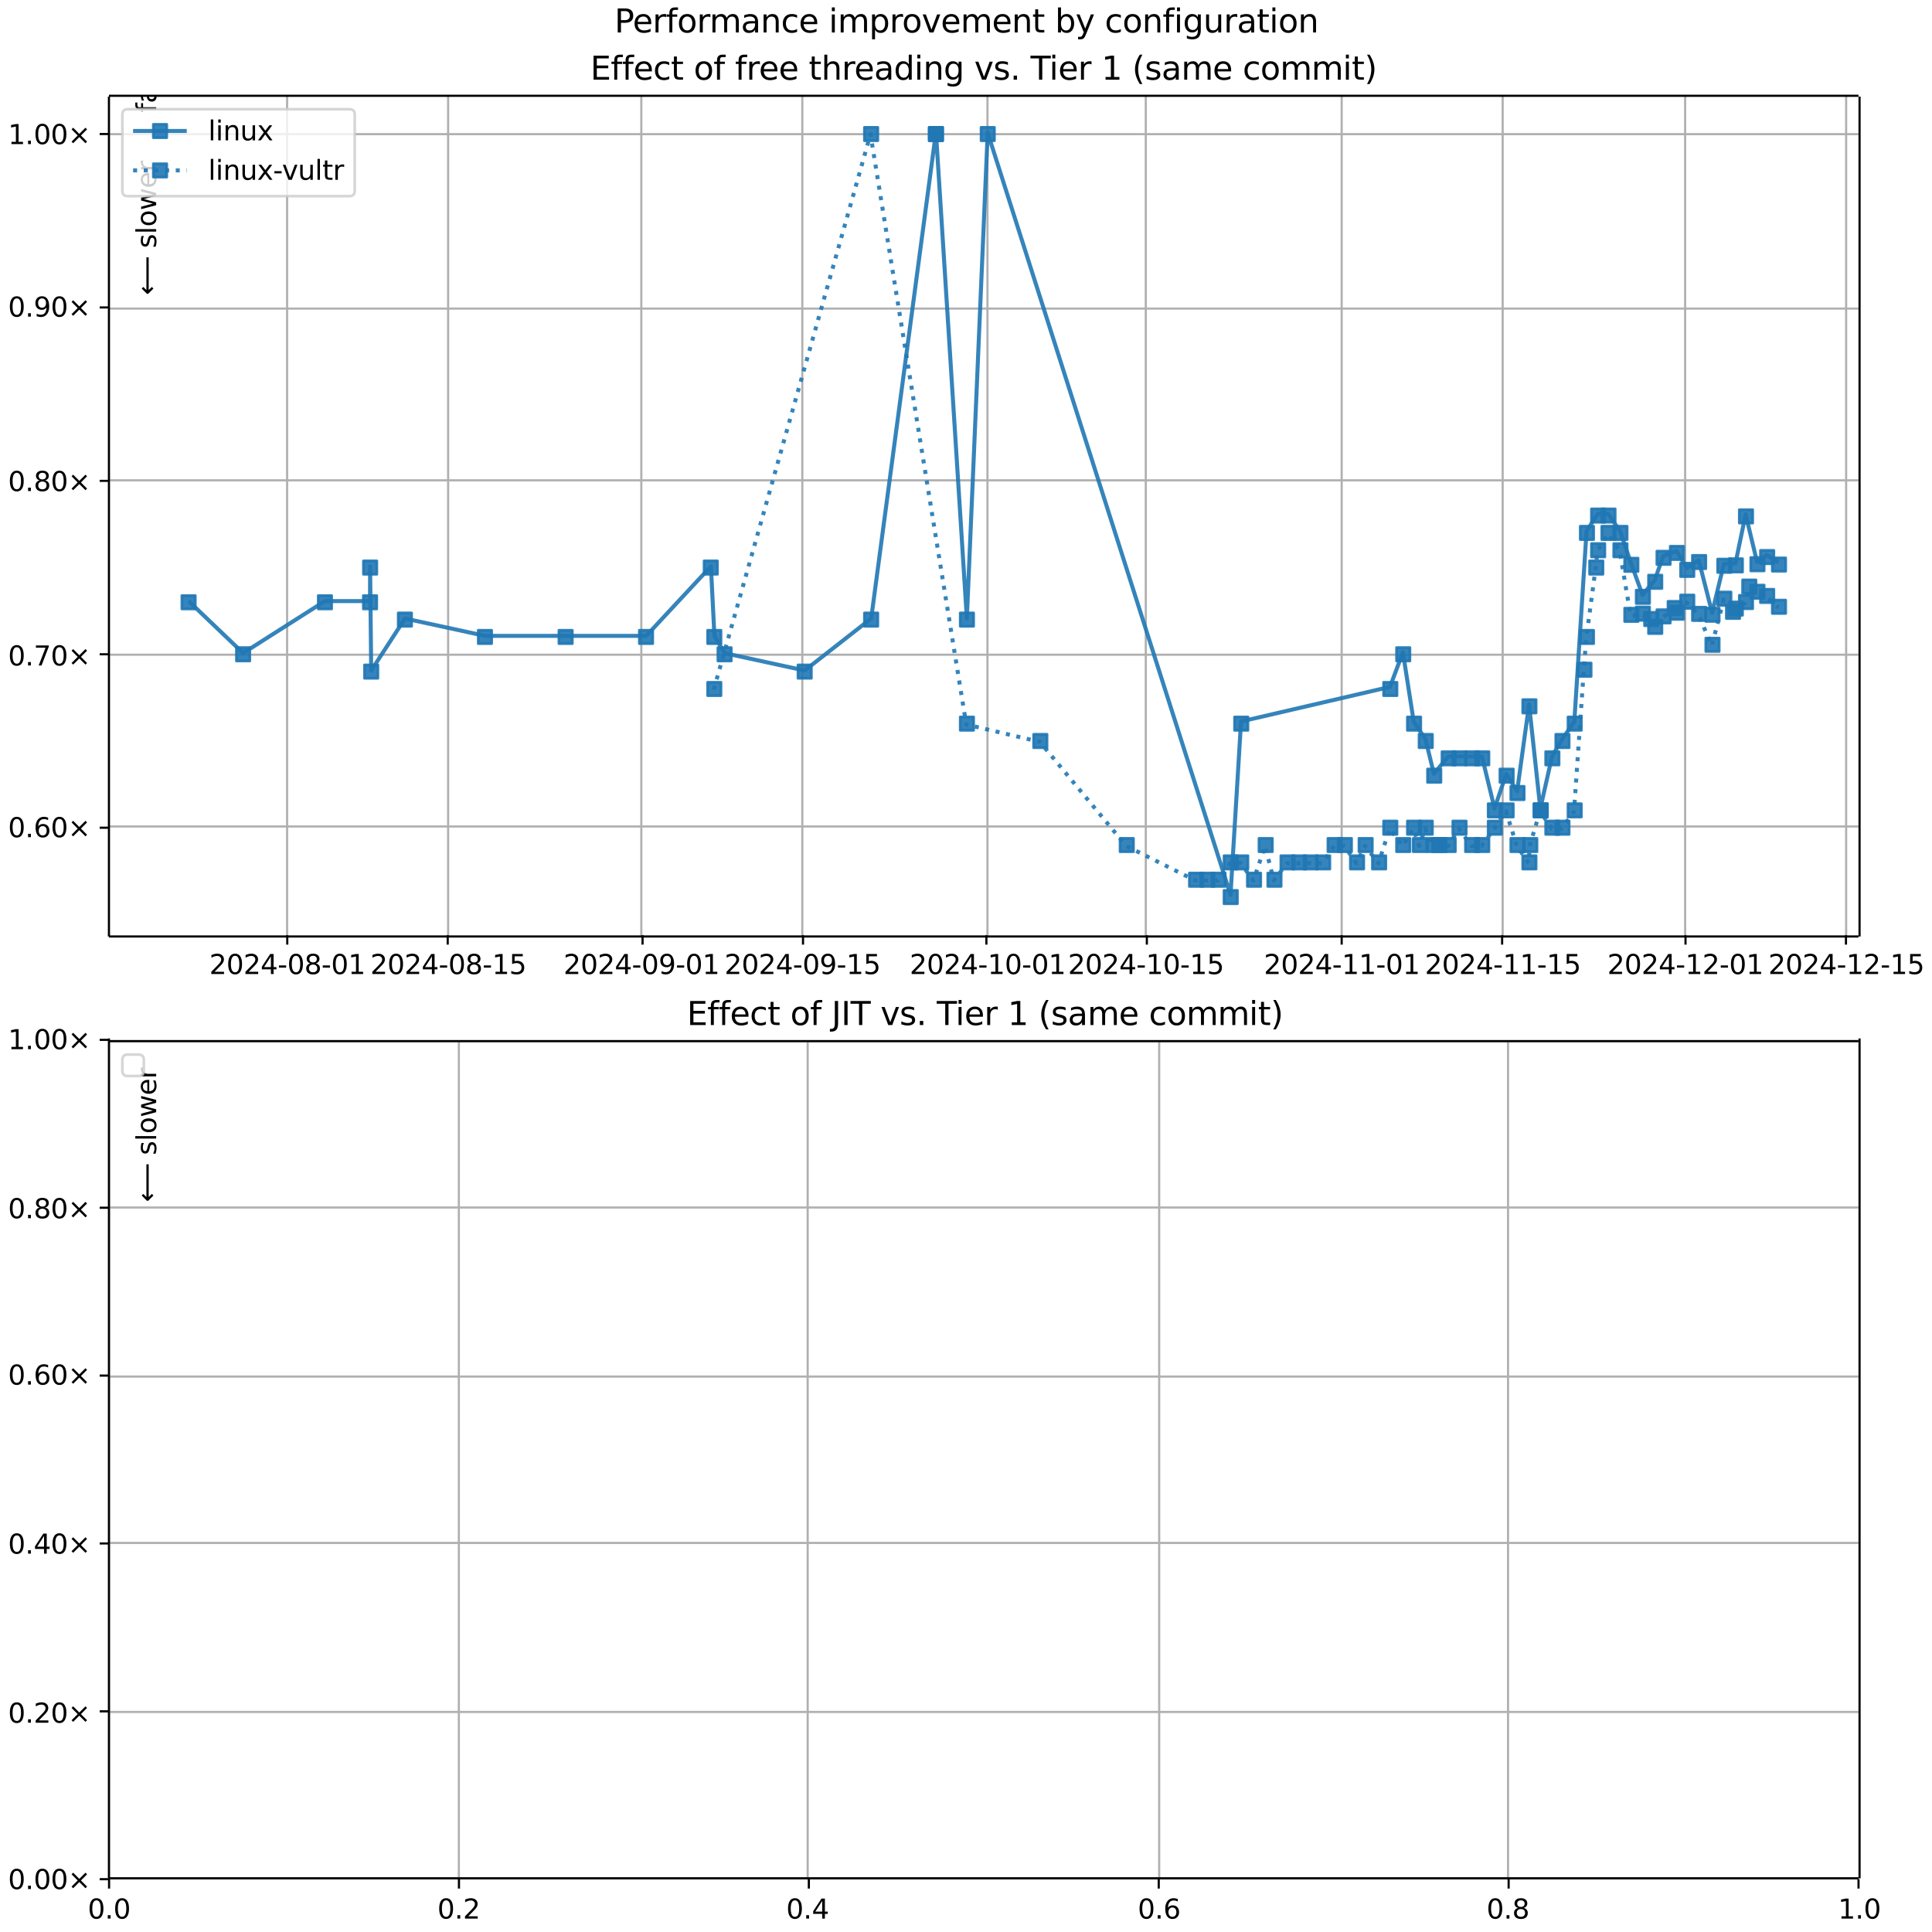 <?xml version="1.0" encoding="UTF-8"?>
<!DOCTYPE svg  PUBLIC '-//W3C//DTD SVG 1.1//EN'  'http://www.w3.org/Graphics/SVG/1.1/DTD/svg11.dtd'>
<svg width="720pt" height="720pt" version="1.1" viewBox="0 0 720 720" xmlns="http://www.w3.org/2000/svg" xmlns:xlink="http://www.w3.org/1999/xlink">
<defs>
<style type="text/css">*{stroke-linejoin: round; stroke-linecap: butt}</style>
</defs>
<path d="m0 720h720v-720h-720z" fill="#fff"/>
<path d="m40.6 349h652v-313h-652z" fill="#fff"/>
<path d="m107 349v-313" clip-path="url(#e)" fill="none" stroke="#b0b0b0" stroke-linecap="square" stroke-width=".8"/>
<defs>
<path id="i" d="m0 0v3.5" stroke="#000" stroke-width=".8"/>
</defs>
<use x="107.054" y="348.529" stroke="#000000" stroke-width=".8" xlink:href="#i"/>
<g transform="translate(78 363) scale(.1 -.1)">
<defs>
<path id="c" transform="scale(.016)" d="m1228 531h2203v-531h-2962v531q359 372 979 998 621 627 780 809 303 340 423 576 121 236 121 464 0 372-261 606-261 235-680 235-297 0-627-103-329-103-704-313v638q381 153 712 231 332 78 607 78 725 0 1156-363 431-362 431-968 0-288-108-546-107-257-392-607-78-91-497-524-418-433-1181-1211z"/>
<path id="b" transform="scale(.016)" d="m2034 4250q-487 0-733-480-245-479-245-1442 0-959 245-1439 246-480 733-480 491 0 736 480 246 480 246 1439 0 963-246 1442-245 480-736 480zm0 500q785 0 1199-621 414-620 414-1801 0-1178-414-1799-414-620-1199-620-784 0-1198 620-414 621-414 1799 0 1181 414 1801 414 621 1198 621z"/>
<path id="l" transform="scale(.016)" d="m2419 4116-1594-2491h1594v2491zm-166 550h794v-3041h666v-525h-666v-1100h-628v1100h-2106v609l1940 2957z"/>
<path id="f" transform="scale(.016)" d="m313 2009h1684v-512h-1684v512z"/>
<path id="y" transform="scale(.016)" d="m2034 2216q-450 0-708-241-257-241-257-662 0-422 257-663 258-241 708-241t709 242q260 243 260 662 0 421-258 662-257 241-711 241zm-631 268q-406 100-633 378-226 279-226 679 0 559 398 884 399 325 1092 325 697 0 1094-325t397-884q0-400-227-679-226-278-629-378 456-106 710-416 255-309 255-755 0-679-414-1042-414-362-1186-362-771 0-1186 362-414 363-414 1042 0 446 256 755 257 310 713 416zm-231 997q0-362 226-565 227-203 636-203 407 0 636 203 230 203 230 565 0 363-230 566-229 203-636 203-409 0-636-203-226-203-226-566z"/>
<path id="d" transform="scale(.016)" d="m794 531h1031v3560l-1122-225v575l1116 225h631v-4135h1031v-531h-2687v531z"/>
</defs>
<use xlink:href="#c"/>
<use x="63.623" xlink:href="#b"/>
<use x="127.246" xlink:href="#c"/>
<use x="190.869" xlink:href="#l"/>
<use x="254.492" xlink:href="#f"/>
<use x="290.576" xlink:href="#b"/>
<use x="354.199" xlink:href="#y"/>
<use x="417.822" xlink:href="#f"/>
<use x="453.906" xlink:href="#b"/>
<use x="517.529" xlink:href="#d"/>
</g>
<path d="m167 349v-313" clip-path="url(#e)" fill="none" stroke="#b0b0b0" stroke-linecap="square" stroke-width=".8"/>
<use x="166.851" y="348.529" stroke="#000000" stroke-width=".8" xlink:href="#i"/>
<g transform="translate(138 363) scale(.1 -.1)">
<defs>
<path id="z" transform="scale(.016)" d="m691 4666h2478v-532h-1900v-1143q137 47 274 70 138 23 276 23 781 0 1237-428 457-428 457-1159 0-753-469-1171-469-417-1322-417-294 0-599 50-304 50-629 150v635q281-153 581-228t634-75q541 0 856 284 316 284 316 772 0 487-316 771-315 285-856 285-253 0-505-56-251-56-513-175v2344z"/>
</defs>
<use xlink:href="#c"/>
<use x="63.623" xlink:href="#b"/>
<use x="127.246" xlink:href="#c"/>
<use x="190.869" xlink:href="#l"/>
<use x="254.492" xlink:href="#f"/>
<use x="290.576" xlink:href="#b"/>
<use x="354.199" xlink:href="#y"/>
<use x="417.822" xlink:href="#f"/>
<use x="453.906" xlink:href="#d"/>
<use x="517.529" xlink:href="#z"/>
</g>
<path d="m239 349v-313" clip-path="url(#e)" fill="none" stroke="#b0b0b0" stroke-linecap="square" stroke-width=".8"/>
<use x="239.461" y="348.529" stroke="#000000" stroke-width=".8" xlink:href="#i"/>
<g transform="translate(210 363) scale(.1 -.1)">
<defs>
<path id="ad" transform="scale(.016)" d="m703 97v575q238-113 481-172 244-59 479-59 625 0 954 420 330 420 377 1277-181-269-460-413-278-144-615-144-700 0-1108 423-408 424-408 1159 0 718 425 1152 425 435 1131 435 810 0 1236-621 427-620 427-1801 0-1103-524-1761-523-658-1407-658-238 0-482 47-243 47-506 141zm1256 1978q425 0 673 290 249 291 249 798 0 503-249 795-248 292-673 292t-673-292-248-795q0-507 248-798 248-290 673-290z"/>
</defs>
<use xlink:href="#c"/>
<use x="63.623" xlink:href="#b"/>
<use x="127.246" xlink:href="#c"/>
<use x="190.869" xlink:href="#l"/>
<use x="254.492" xlink:href="#f"/>
<use x="290.576" xlink:href="#b"/>
<use x="354.199" xlink:href="#ad"/>
<use x="417.822" xlink:href="#f"/>
<use x="453.906" xlink:href="#b"/>
<use x="517.529" xlink:href="#d"/>
</g>
<path d="m299 349v-313" clip-path="url(#e)" fill="none" stroke="#b0b0b0" stroke-linecap="square" stroke-width=".8"/>
<use x="299.258" y="348.529" stroke="#000000" stroke-width=".8" xlink:href="#i"/>
<g transform="translate(270 363) scale(.1 -.1)">
<use xlink:href="#c"/>
<use x="63.623" xlink:href="#b"/>
<use x="127.246" xlink:href="#c"/>
<use x="190.869" xlink:href="#l"/>
<use x="254.492" xlink:href="#f"/>
<use x="290.576" xlink:href="#b"/>
<use x="354.199" xlink:href="#ad"/>
<use x="417.822" xlink:href="#f"/>
<use x="453.906" xlink:href="#d"/>
<use x="517.529" xlink:href="#z"/>
</g>
<path d="m368 349v-313" clip-path="url(#e)" fill="none" stroke="#b0b0b0" stroke-linecap="square" stroke-width=".8"/>
<use x="367.597" y="348.529" stroke="#000000" stroke-width=".8" xlink:href="#i"/>
<g transform="translate(339 363) scale(.1 -.1)">
<use xlink:href="#c"/>
<use x="63.623" xlink:href="#b"/>
<use x="127.246" xlink:href="#c"/>
<use x="190.869" xlink:href="#l"/>
<use x="254.492" xlink:href="#f"/>
<use x="290.576" xlink:href="#d"/>
<use x="354.199" xlink:href="#b"/>
<use x="417.822" xlink:href="#f"/>
<use x="453.906" xlink:href="#b"/>
<use x="517.529" xlink:href="#d"/>
</g>
<path d="m427 349v-313" clip-path="url(#e)" fill="none" stroke="#b0b0b0" stroke-linecap="square" stroke-width=".8"/>
<use x="427.394" y="348.529" stroke="#000000" stroke-width=".8" xlink:href="#i"/>
<g transform="translate(398 363) scale(.1 -.1)">
<use xlink:href="#c"/>
<use x="63.623" xlink:href="#b"/>
<use x="127.246" xlink:href="#c"/>
<use x="190.869" xlink:href="#l"/>
<use x="254.492" xlink:href="#f"/>
<use x="290.576" xlink:href="#d"/>
<use x="354.199" xlink:href="#b"/>
<use x="417.822" xlink:href="#f"/>
<use x="453.906" xlink:href="#d"/>
<use x="517.529" xlink:href="#z"/>
</g>
<path d="m500 349v-313" clip-path="url(#e)" fill="none" stroke="#b0b0b0" stroke-linecap="square" stroke-width=".8"/>
<use x="500.004" y="348.529" stroke="#000000" stroke-width=".8" xlink:href="#i"/>
<g transform="translate(471 363) scale(.1 -.1)">
<use xlink:href="#c"/>
<use x="63.623" xlink:href="#b"/>
<use x="127.246" xlink:href="#c"/>
<use x="190.869" xlink:href="#l"/>
<use x="254.492" xlink:href="#f"/>
<use x="290.576" xlink:href="#d"/>
<use x="354.199" xlink:href="#d"/>
<use x="417.822" xlink:href="#f"/>
<use x="453.906" xlink:href="#b"/>
<use x="517.529" xlink:href="#d"/>
</g>
<path d="m560 349v-313" clip-path="url(#e)" fill="none" stroke="#b0b0b0" stroke-linecap="square" stroke-width=".8"/>
<use x="559.801" y="348.529" stroke="#000000" stroke-width=".8" xlink:href="#i"/>
<g transform="translate(531 363) scale(.1 -.1)">
<use xlink:href="#c"/>
<use x="63.623" xlink:href="#b"/>
<use x="127.246" xlink:href="#c"/>
<use x="190.869" xlink:href="#l"/>
<use x="254.492" xlink:href="#f"/>
<use x="290.576" xlink:href="#d"/>
<use x="354.199" xlink:href="#d"/>
<use x="417.822" xlink:href="#f"/>
<use x="453.906" xlink:href="#d"/>
<use x="517.529" xlink:href="#z"/>
</g>
<path d="m628 349v-313" clip-path="url(#e)" fill="none" stroke="#b0b0b0" stroke-linecap="square" stroke-width=".8"/>
<use x="628.14" y="348.529" stroke="#000000" stroke-width=".8" xlink:href="#i"/>
<g transform="translate(599 363) scale(.1 -.1)">
<use xlink:href="#c"/>
<use x="63.623" xlink:href="#b"/>
<use x="127.246" xlink:href="#c"/>
<use x="190.869" xlink:href="#l"/>
<use x="254.492" xlink:href="#f"/>
<use x="290.576" xlink:href="#d"/>
<use x="354.199" xlink:href="#c"/>
<use x="417.822" xlink:href="#f"/>
<use x="453.906" xlink:href="#b"/>
<use x="517.529" xlink:href="#d"/>
</g>
<path d="m688 349v-313" clip-path="url(#e)" fill="none" stroke="#b0b0b0" stroke-linecap="square" stroke-width=".8"/>
<use x="687.937" y="348.529" stroke="#000000" stroke-width=".8" xlink:href="#i"/>
<g transform="translate(659 363) scale(.1 -.1)">
<use xlink:href="#c"/>
<use x="63.623" xlink:href="#b"/>
<use x="127.246" xlink:href="#c"/>
<use x="190.869" xlink:href="#l"/>
<use x="254.492" xlink:href="#f"/>
<use x="290.576" xlink:href="#d"/>
<use x="354.199" xlink:href="#c"/>
<use x="417.822" xlink:href="#f"/>
<use x="453.906" xlink:href="#d"/>
<use x="517.529" xlink:href="#z"/>
</g>
<path d="m40.6 308h652" clip-path="url(#e)" fill="none" stroke="#b0b0b0" stroke-linecap="square" stroke-width=".8"/>
<defs>
<path id="m" d="m0 0h-3.5" stroke="#000" stroke-width=".8"/>
</defs>
<use x="40.646" y="308.46" stroke="#000000" stroke-width=".8" xlink:href="#m"/>
<g transform="translate(3 312) scale(.1 -.1)">
<defs>
<path id="g" transform="scale(.016)" d="m684 794h660v-794h-660v794z"/>
<path id="ae" transform="scale(.016)" d="m2113 2584q-425 0-674-291-248-290-248-796 0-503 248-796 249-292 674-292t673 292q248 293 248 796 0 506-248 796-248 291-673 291zm1253 1979v-575q-238 112-480 171-242 60-480 60-625 0-955-422-329-422-376-1275 184 272 462 417 279 145 613 145 703 0 1111-427 408-426 408-1160 0-719-425-1154-425-434-1131-434-810 0-1238 620-428 621-428 1799 0 1106 525 1764t1409 658q238 0 480-47t505-140z"/>
<path id="n" transform="scale(.016)" d="m4488 3438-1429-1435 1429-1428-372-378-1435 1434-1434-1434-369 378 1425 1428-1425 1435 369 378 1434-1435 1435 1435 372-378z"/>
</defs>
<use xlink:href="#b"/>
<use x="63.623" xlink:href="#g"/>
<use x="95.41" xlink:href="#ae"/>
<use x="159.033" xlink:href="#b"/>
<use x="222.656" xlink:href="#n"/>
</g>
<path d="m40.6 244h652" clip-path="url(#e)" fill="none" stroke="#b0b0b0" stroke-linecap="square" stroke-width=".8"/>
<use x="40.646" y="243.833" stroke="#000000" stroke-width=".8" xlink:href="#m"/>
<g transform="translate(3 248) scale(.1 -.1)">
<defs>
<path id="av" transform="scale(.016)" d="m525 4666h3e3v-269l-1694-4397h-659l1594 4134h-2241v532z"/>
</defs>
<use xlink:href="#b"/>
<use x="63.623" xlink:href="#g"/>
<use x="95.41" xlink:href="#av"/>
<use x="159.033" xlink:href="#b"/>
<use x="222.656" xlink:href="#n"/>
</g>
<path d="m40.6 179h652" clip-path="url(#e)" fill="none" stroke="#b0b0b0" stroke-linecap="square" stroke-width=".8"/>
<use x="40.646" y="179.205" stroke="#000000" stroke-width=".8" xlink:href="#m"/>
<g transform="translate(3 183) scale(.1 -.1)">
<use xlink:href="#b"/>
<use x="63.623" xlink:href="#g"/>
<use x="95.41" xlink:href="#y"/>
<use x="159.033" xlink:href="#b"/>
<use x="222.656" xlink:href="#n"/>
</g>
<path d="m40.6 115h652" clip-path="url(#e)" fill="none" stroke="#b0b0b0" stroke-linecap="square" stroke-width=".8"/>
<use x="40.646" y="114.578" stroke="#000000" stroke-width=".8" xlink:href="#m"/>
<g transform="translate(3 118) scale(.1 -.1)">
<use xlink:href="#b"/>
<use x="63.623" xlink:href="#g"/>
<use x="95.41" xlink:href="#ad"/>
<use x="159.033" xlink:href="#b"/>
<use x="222.656" xlink:href="#n"/>
</g>
<path d="m40.6 50h652" clip-path="url(#e)" fill="none" stroke="#b0b0b0" stroke-linecap="square" stroke-width=".8"/>
<use x="40.646" y="49.951" stroke="#000000" stroke-width=".8" xlink:href="#m"/>
<g transform="translate(3 53.7) scale(.1 -.1)">
<use xlink:href="#d"/>
<use x="63.623" xlink:href="#g"/>
<use x="95.41" xlink:href="#b"/>
<use x="159.033" xlink:href="#b"/>
<use x="222.656" xlink:href="#n"/>
</g>
<path d="m70.3 224 20.3 19.4 30.5-19.4h16.8l0.027-12.9 0.407 38.8 12.6-19.4 29.8 6.46h30.1 30l24.1-25.9 1.31 25.9 3.83 6.46 29.8 6.46 24.8-19.4 24.1-181h0.045l11.5 181 7.76-181 90.5 284 3.93-64.6 55.5-12.9 4.82-12.9 4.03 25.9 4.36 6.46 3.16 12.9 5.38-6.46h4.04 4.71 3.77l4.69 19.4 4.38-12.9 4.05 6.46 4.44-32.3 4.2 38.8 4.35-19.4 3.76-6.46 4.55-6.46 4.57-71.1 4.17-6.46h3.85l4.45 6.46 4.07 11.9 4.31 11.9 4.59-5.59 3.12-8.94 4.98-1.83 3.84 6.33 4.42-2.93 4.99 19.6 4.42-18.3 4.29-0.154 3.78-18.2 4.27 17.8 3.62-2.68 4.41 2.79" clip-path="url(#e)" fill="none" stroke="#1f77b4" stroke-linecap="square" stroke-opacity=".9" stroke-width="1.5"/>
<defs>
<path id="a" d="m-2.5 2.5h5v-5h-5z" stroke="#1f77b4" stroke-opacity=".9"/>
</defs>
<g clip-path="url(#e)" fill="#1f77b4" fill-opacity=".9" stroke="#1f77b4" stroke-opacity=".9">
<use x="70.281" y="224.444" xlink:href="#a"/>
<use x="90.603" y="243.833" xlink:href="#a"/>
<use x="121.101" y="224.444" xlink:href="#a"/>
<use x="137.905" y="224.444" xlink:href="#a"/>
<use x="137.932" y="211.519" xlink:href="#a"/>
<use x="138.339" y="250.295" xlink:href="#a"/>
<use x="150.897" y="230.907" xlink:href="#a"/>
<use x="180.727" y="237.37" xlink:href="#a"/>
<use x="210.792" y="237.37" xlink:href="#a"/>
<use x="240.758" y="237.37" xlink:href="#a"/>
<use x="264.887" y="211.519" xlink:href="#a"/>
<use x="266.202" y="237.37" xlink:href="#a"/>
<use x="270.033" y="243.833" xlink:href="#a"/>
<use x="299.881" y="250.295" xlink:href="#a"/>
<use x="324.642" y="230.907" xlink:href="#a"/>
<use x="348.766" y="49.951" xlink:href="#a"/>
<use x="348.811" y="49.951" xlink:href="#a"/>
<use x="360.347" y="230.907" xlink:href="#a"/>
<use x="368.104" y="49.951" xlink:href="#a"/>
<use x="458.65" y="334.311" xlink:href="#a"/>
<use x="462.579" y="269.684" xlink:href="#a"/>
<use x="518.122" y="256.758" xlink:href="#a"/>
<use x="522.944" y="243.833" xlink:href="#a"/>
<use x="526.978" y="269.684" xlink:href="#a"/>
<use x="531.336" y="276.146" xlink:href="#a"/>
<use x="534.494" y="289.072" xlink:href="#a"/>
<use x="539.874" y="282.609" xlink:href="#a"/>
<use x="543.917" y="282.609" xlink:href="#a"/>
<use x="548.624" y="282.609" xlink:href="#a"/>
<use x="552.397" y="282.609" xlink:href="#a"/>
<use x="557.088" y="301.997" xlink:href="#a"/>
<use x="561.471" y="289.072" xlink:href="#a"/>
<use x="565.523" y="295.535" xlink:href="#a"/>
<use x="569.967" y="263.221" xlink:href="#a"/>
<use x="574.168" y="301.997" xlink:href="#a"/>
<use x="578.521" y="282.609" xlink:href="#a"/>
<use x="582.283" y="276.146" xlink:href="#a"/>
<use x="586.837" y="269.684" xlink:href="#a"/>
<use x="591.409" y="198.594" xlink:href="#a"/>
<use x="595.581" y="192.131" xlink:href="#a"/>
<use x="599.431" y="192.131" xlink:href="#a"/>
<use x="603.886" y="198.594" xlink:href="#a"/>
<use x="607.953" y="210.49" xlink:href="#a"/>
<use x="612.26" y="222.411" xlink:href="#a"/>
<use x="616.848" y="216.821" xlink:href="#a"/>
<use x="619.963" y="207.88" xlink:href="#a"/>
<use x="624.948" y="206.049" xlink:href="#a"/>
<use x="628.792" y="212.382" xlink:href="#a"/>
<use x="633.211" y="209.45" xlink:href="#a"/>
<use x="638.197" y="229.097" xlink:href="#a"/>
<use x="642.615" y="210.846" xlink:href="#a"/>
<use x="646.901" y="210.692" xlink:href="#a"/>
<use x="650.682" y="192.444" xlink:href="#a"/>
<use x="654.953" y="210.273" xlink:href="#a"/>
<use x="658.569" y="207.598" xlink:href="#a"/>
<use x="662.982" y="210.39" xlink:href="#a"/>
</g>
<g stroke="#1f77b4" stroke-opacity=".9">
<path d="m266 257 58.4-207 35.7 220 27.4 6.46 32.2 38.8 25.8 12.9h4.22 4.16l4.54-6.46h3.93l4.76 6.46 4.34-12.9 3.27 12.9 4.88-6.46h4.32 4.26 4.69l4.27-6.46h3.83l4.53 6.46 3.2-6.46 5.02 6.46 4.17-12.9 4.82 6.46 4.03-6.46 2.18 6.46 2.18-6.46 3.16 6.46h1.92 3.46l4.04-6.46 4.71 6.46h3.77l4.69-6.46 4.38-6.46 4.05 12.9 4.44 6.46 0.322-6.46 3.88-12.9 4.35 6.46h3.76l4.55-6.46 3.64-52.4 0.931-12.2 3.47-25.9 0.699-6.46 3.85-6.46 4.45 6.46 4.07 24.1 4.31-0.427 3.11 1.99 1.48 2.93 3.12-3.92 4.15-3.13 0.839 1.77 3.84-4.12 4.42 4.55 4.99 11.5 4.42-17.2 3.24 4.91 1.05-1.21 3.78-2.45 1.23-5.76 3.05 1.93 3.62 1.55 4.41 4.04" clip-path="url(#e)" fill="none" stroke-dasharray="1.5,2.475" stroke-width="1.5"/>
<g clip-path="url(#e)" fill="#1f77b4" fill-opacity=".9">
<use x="266.202" y="256.758" xlink:href="#a"/>
<use x="324.642" y="49.951" xlink:href="#a"/>
<use x="360.347" y="269.684" xlink:href="#a"/>
<use x="387.698" y="276.146" xlink:href="#a"/>
<use x="419.912" y="314.923" xlink:href="#a"/>
<use x="445.74" y="327.848" xlink:href="#a"/>
<use x="449.957" y="327.848" xlink:href="#a"/>
<use x="454.113" y="327.848" xlink:href="#a"/>
<use x="458.65" y="321.386" xlink:href="#a"/>
<use x="462.579" y="321.386" xlink:href="#a"/>
<use x="467.341" y="327.848" xlink:href="#a"/>
<use x="471.682" y="314.923" xlink:href="#a"/>
<use x="474.956" y="327.848" xlink:href="#a"/>
<use x="479.836" y="321.386" xlink:href="#a"/>
<use x="484.153" y="321.386" xlink:href="#a"/>
<use x="488.417" y="321.386" xlink:href="#a"/>
<use x="493.103" y="321.386" xlink:href="#a"/>
<use x="497.372" y="314.923" xlink:href="#a"/>
<use x="501.204" y="314.923" xlink:href="#a"/>
<use x="505.732" y="321.386" xlink:href="#a"/>
<use x="508.936" y="314.923" xlink:href="#a"/>
<use x="513.954" y="321.386" xlink:href="#a"/>
<use x="518.122" y="308.46" xlink:href="#a"/>
<use x="522.944" y="314.923" xlink:href="#a"/>
<use x="526.978" y="308.46" xlink:href="#a"/>
<use x="529.157" y="314.923" xlink:href="#a"/>
<use x="531.336" y="308.46" xlink:href="#a"/>
<use x="534.494" y="314.923" xlink:href="#a"/>
<use x="536.415" y="314.923" xlink:href="#a"/>
<use x="539.874" y="314.923" xlink:href="#a"/>
<use x="543.917" y="308.46" xlink:href="#a"/>
<use x="548.624" y="314.923" xlink:href="#a"/>
<use x="552.397" y="314.923" xlink:href="#a"/>
<use x="557.088" y="308.46" xlink:href="#a"/>
<use x="561.471" y="301.997" xlink:href="#a"/>
<use x="565.523" y="314.923" xlink:href="#a"/>
<use x="569.967" y="321.386" xlink:href="#a"/>
<use x="570.289" y="314.923" xlink:href="#a"/>
<use x="574.168" y="301.997" xlink:href="#a"/>
<use x="578.521" y="308.46" xlink:href="#a"/>
<use x="582.283" y="308.46" xlink:href="#a"/>
<use x="586.837" y="301.997" xlink:href="#a"/>
<use x="590.478" y="249.589" xlink:href="#a"/>
<use x="591.409" y="237.37" xlink:href="#a"/>
<use x="594.882" y="211.519" xlink:href="#a"/>
<use x="595.581" y="205.056" xlink:href="#a"/>
<use x="599.431" y="198.594" xlink:href="#a"/>
<use x="603.886" y="205.056" xlink:href="#a"/>
<use x="607.953" y="229.129" xlink:href="#a"/>
<use x="612.26" y="228.702" xlink:href="#a"/>
<use x="615.371" y="230.693" xlink:href="#a"/>
<use x="616.848" y="233.626" xlink:href="#a"/>
<use x="619.963" y="229.71" xlink:href="#a"/>
<use x="624.108" y="226.575" xlink:href="#a"/>
<use x="624.948" y="228.346" xlink:href="#a"/>
<use x="628.792" y="224.23" xlink:href="#a"/>
<use x="633.211" y="228.777" xlink:href="#a"/>
<use x="638.197" y="240.291" xlink:href="#a"/>
<use x="642.615" y="223.113" xlink:href="#a"/>
<use x="645.851" y="228.022" xlink:href="#a"/>
<use x="646.901" y="226.809" xlink:href="#a"/>
<use x="650.682" y="224.359" xlink:href="#a"/>
<use x="651.908" y="218.6" xlink:href="#a"/>
<use x="654.953" y="220.535" xlink:href="#a"/>
<use x="658.569" y="222.083" xlink:href="#a"/>
<use x="662.982" y="226.127" xlink:href="#a"/>
</g>
</g>
<path d="m40.6 349v-313" fill="none" stroke="#000" stroke-linecap="square" stroke-width=".8"/>
<path d="m693 349v-313" fill="none" stroke="#000" stroke-linecap="square" stroke-width=".8"/>
<path d="m40.6 349h652" fill="none" stroke="#000" stroke-linecap="square" stroke-width=".8"/>
<path d="m40.6 35.7h652" fill="none" stroke="#000" stroke-linecap="square" stroke-width=".8"/>
<g clip-path="url(#e)">
<g transform="translate(58.2 42) rotate(-90) scale(.1 -.1)">
<defs>
<path id="o" transform="scale(.016)" d="m2375 4863v-479h-550q-309 0-430-125-120-125-120-450v-309h947v-447h-947v-3053h-578v3053h-550v447h550v244q0 584 272 851 272 268 862 268h544z"/>
<path id="v" transform="scale(.016)" d="m2194 1759q-697 0-966-159t-269-544q0-306 202-486 202-179 548-179 479 0 768 339t289 901v128h-572zm1147 238v-2e3h-575v531q-197-318-491-470t-719-152q-537 0-855 302-317 302-317 808 0 590 395 890 396 300 1180 300h807v57q0 397-261 614t-733 217q-300 0-585-72-284-72-546-216v532q315 122 612 182 297 61 578 61 760 0 1135-394 375-393 375-1193z"/>
<path id="t" transform="scale(.016)" d="m2834 3397v-544q-243 125-506 187-262 63-544 63-428 0-642-131t-214-394q0-200 153-314t616-217l197-44q612-131 870-370t258-667q0-488-386-773-386-284-1061-284-281 0-586 55t-642 164v594q319-166 628-249 309-82 613-82 406 0 624 139 219 139 219 392 0 234-158 359-157 125-692 241l-200 47q-534 112-772 345-237 233-237 639 0 494 350 762 350 269 994 269 318 0 599-47 282-46 519-140z"/>
<path id="p" transform="scale(.016)" d="m1172 4494v-994h1184v-447h-1184v-1900q0-428 117-550t477-122h590v-481h-590q-666 0-919 248-253 249-253 905v1900h-422v447h422v994h578z"/>
<path id="h" transform="scale(.016)" d="m3597 1894v-281h-2644q38-594 358-905t892-311q331 0 642 81t618 244v-544q-310-131-635-200t-659-69q-838 0-1327 487-489 488-489 1320 0 859 464 1363 464 505 1252 505 706 0 1117-455 411-454 411-1235zm-575 169q-6 471-264 752-258 282-683 282-481 0-770-272t-333-766l2050 4z"/>
<path id="k" transform="scale(.016)" d="m2631 2963q-97 56-211 82-114 27-251 27-488 0-749-317t-261-911v-1844h-578v3500h578v-544q182 319 472 473 291 155 707 155 59 0 131-8 72-7 159-23l3-590z"/>
<path id="al" transform="scale(.016)" d="m8863 2147v-281l-1229-1228-375 375 729 728h-7622v531h7622l-729 728 375 375 1229-1228z"/>
</defs>
<use xlink:href="#o"/>
<use x="35.205" xlink:href="#v"/>
<use x="96.484" xlink:href="#t"/>
<use x="148.584" xlink:href="#p"/>
<use x="187.793" xlink:href="#h"/>
<use x="249.316" xlink:href="#k"/>
<use x="290.43" xlink:href="#DejaVuSans-20"/>
<use x="322.217" xlink:href="#al"/>
</g>
</g>
<g clip-path="url(#e)">
<g transform="translate(58.2 110) rotate(-90) scale(.1 -.1)">
<defs>
<path id="am" transform="scale(.016)" d="m313 1866v281l1228 1228 375-375-728-728h7621v-531h-7621l728-728-375-375-1228 1228z"/>
<path id="x" transform="scale(.016)" d="m603 4863h575v-4863h-575v4863z"/>
<path id="q" transform="scale(.016)" d="m1959 3097q-462 0-731-361t-269-989 267-989q268-361 733-361 460 0 728 362 269 363 269 988 0 622-269 986-268 364-728 364zm0 487q750 0 1178-488 429-487 429-1349 0-859-429-1349-428-489-1178-489-753 0-1180 489-426 490-426 1349 0 862 426 1349 427 488 1180 488z"/>
<path id="ag" transform="scale(.016)" d="m269 3500h575l719-2731 715 2731h678l719-2731 716 2731h575l-916-3500h-678l-753 2869-756-2869h-679l-915 3500z"/>
</defs>
<use xlink:href="#am"/>
<use x="143.359" xlink:href="#DejaVuSans-20"/>
<use x="175.146" xlink:href="#t"/>
<use x="227.246" xlink:href="#x"/>
<use x="255.029" xlink:href="#q"/>
<use x="316.211" xlink:href="#ag"/>
<use x="397.998" xlink:href="#h"/>
<use x="459.521" xlink:href="#k"/>
</g>
</g>
<g transform="translate(220 29.7) scale(.12 -.12)">
<defs>
<path id="ai" transform="scale(.016)" d="m628 4666h2950v-532h-2319v-1381h2222v-531h-2222v-1691h2375v-531h-3006v4666z"/>
<path id="w" transform="scale(.016)" d="m3122 3366v-538q-244 135-489 202t-495 67q-560 0-870-355-309-354-309-995t309-996q310-354 870-354 250 0 495 67t489 202v-532q-241-112-499-168-257-57-548-57-791 0-1257 497-465 497-465 1341 0 856 470 1346 471 491 1290 491 265 0 518-55 253-54 491-163z"/>
<path id="ap" transform="scale(.016)" d="m3513 2113v-2113h-575v2094q0 497-194 743-194 247-581 247-466 0-735-297-269-296-269-809v-1978h-578v4863h578v-1907q207 316 486 472 280 156 646 156 603 0 912-373 310-373 310-1098z"/>
<path id="aq" transform="scale(.016)" d="m2906 2969v1894h575v-4863h-575v525q-181-312-458-464-276-152-664-152-634 0-1033 506-398 507-398 1332t398 1331q399 506 1033 506 388 0 664-152 277-151 458-463zm-1959-1222q0-634 261-995t717-361 718 361q263 361 263 995t-263 995q-262 361-718 361t-717-361-261-995z"/>
<path id="r" transform="scale(.016)" d="m603 3500h575v-3500h-575v3500zm0 1363h575v-729h-575v729z"/>
<path id="u" transform="scale(.016)" d="m3513 2113v-2113h-575v2094q0 497-194 743-194 247-581 247-466 0-735-297-269-296-269-809v-1978h-578v3500h578v-544q207 316 486 472 280 156 646 156 603 0 912-373 310-373 310-1098z"/>
<path id="ah" transform="scale(.016)" d="m2906 1791q0 625-258 968-257 344-723 344-462 0-720-344-258-343-258-968 0-622 258-966t720-344q466 0 723 344 258 344 258 966zm575-1357q0-893-397-1329-396-436-1215-436-303 0-572 45t-522 139v559q253-137 500-202 247-66 503-66 566 0 847 295t281 892v285q-178-310-456-463t-666-153q-643 0-1037 490-394 491-394 1301 0 812 394 1302 394 491 1037 491 388 0 666-153t456-462v531h575v-3066z"/>
<path id="aa" transform="scale(.016)" d="m191 3500h609l1094-2937 1094 2937h609l-1313-3500h-781l-1312 3500z"/>
<path id="ac" transform="scale(.016)" d="m-19 4666h3947v-532h-1656v-4134h-634v4134h-1657v532z"/>
<path id="ak" transform="scale(.016)" d="m1984 4856q-418-718-622-1422-203-703-203-1425 0-721 205-1429t620-1424h-500q-468 735-701 1444t-233 1409q0 697 231 1403 232 707 703 1444h500z"/>
<path id="s" transform="scale(.016)" d="m3328 2828q216 388 516 572t706 184q547 0 844-383 297-382 297-1088v-2113h-578v2094q0 503-179 746-178 244-543 244-447 0-707-297-259-296-259-809v-1978h-578v2094q0 506-178 748t-550 242q-441 0-701-298-259-298-259-808v-1978h-578v3500h578v-544q197 322 472 475t653 153q382 0 649-194 267-193 395-562z"/>
<path id="aj" transform="scale(.016)" d="m513 4856h500q468-737 701-1444 233-706 233-1403 0-700-233-1409t-701-1444h-500q415 716 620 1424t205 1429q0 722-205 1425-205 704-620 1422z"/>
</defs>
<use xlink:href="#ai"/>
<use x="63.184" xlink:href="#o"/>
<use x="98.389" xlink:href="#o"/>
<use x="133.594" xlink:href="#h"/>
<use x="195.117" xlink:href="#w"/>
<use x="250.098" xlink:href="#p"/>
<use x="289.307" xlink:href="#DejaVuSans-20"/>
<use x="321.094" xlink:href="#q"/>
<use x="382.275" xlink:href="#o"/>
<use x="417.48" xlink:href="#DejaVuSans-20"/>
<use x="449.268" xlink:href="#o"/>
<use x="484.473" xlink:href="#k"/>
<use x="523.336" xlink:href="#h"/>
<use x="584.859" xlink:href="#h"/>
<use x="646.383" xlink:href="#DejaVuSans-20"/>
<use x="678.17" xlink:href="#p"/>
<use x="717.379" xlink:href="#ap"/>
<use x="780.758" xlink:href="#k"/>
<use x="819.621" xlink:href="#h"/>
<use x="881.145" xlink:href="#v"/>
<use x="942.424" xlink:href="#aq"/>
<use x="1005.9" xlink:href="#r"/>
<use x="1033.684" xlink:href="#u"/>
<use x="1097.062" xlink:href="#ah"/>
<use x="1160.539" xlink:href="#DejaVuSans-20"/>
<use x="1192.326" xlink:href="#aa"/>
<use x="1251.506" xlink:href="#t"/>
<use x="1303.605" xlink:href="#g"/>
<use x="1335.393" xlink:href="#DejaVuSans-20"/>
<use x="1367.18" xlink:href="#ac"/>
<use x="1425.139" xlink:href="#r"/>
<use x="1452.922" xlink:href="#h"/>
<use x="1514.445" xlink:href="#k"/>
<use x="1555.559" xlink:href="#DejaVuSans-20"/>
<use x="1587.346" xlink:href="#d"/>
<use x="1650.969" xlink:href="#DejaVuSans-20"/>
<use x="1682.756" xlink:href="#ak"/>
<use x="1721.77" xlink:href="#t"/>
<use x="1773.869" xlink:href="#v"/>
<use x="1835.148" xlink:href="#s"/>
<use x="1932.561" xlink:href="#h"/>
<use x="1994.084" xlink:href="#DejaVuSans-20"/>
<use x="2025.871" xlink:href="#w"/>
<use x="2080.852" xlink:href="#q"/>
<use x="2142.033" xlink:href="#s"/>
<use x="2239.445" xlink:href="#s"/>
<use x="2336.857" xlink:href="#r"/>
<use x="2364.641" xlink:href="#p"/>
<use x="2403.85" xlink:href="#aj"/>
</g>
<path d="m47.6 73.1h82.6q2 0 2-2v-28.4q0-2-2-2h-82.6q-2 0-2 2v28.4q0 2 2 2z" fill="#fff" opacity=".8" stroke="#ccc"/>
<path d="m49.6 48.8h10 10" fill="none" stroke="#1f77b4" stroke-linecap="square" stroke-opacity=".9" stroke-width="1.5"/>
<use x="59.646" y="48.831" fill="#1f77b4" fill-opacity=".9" stroke="#1f77b4" stroke-opacity=".9" xlink:href="#a"/>
<g transform="translate(77.6 52.3) scale(.1 -.1)">
<defs>
<path id="ab" transform="scale(.016)" d="m544 1381v2119h575v-2097q0-497 193-746 194-248 582-248 465 0 735 297 271 297 271 810v1984h575v-3500h-575v538q-209-319-486-474-276-155-642-155-603 0-916 375-312 375-312 1097zm1447 2203z"/>
<path id="af" transform="scale(.016)" d="m3513 3500-1266-1703 1331-1797h-678l-1019 1375-1018-1375h-679l1360 1831-1244 1669h678l928-1247 928 1247h679z"/>
</defs>
<use xlink:href="#x"/>
<use x="27.783" xlink:href="#r"/>
<use x="55.566" xlink:href="#u"/>
<use x="118.945" xlink:href="#ab"/>
<use x="182.324" xlink:href="#af"/>
</g>
<path d="m49.6 63.5h10 10" fill="none" stroke="#1f77b4" stroke-dasharray="1.5,2.475" stroke-opacity=".9" stroke-width="1.5"/>
<use x="59.646" y="63.509" fill="#1f77b4" fill-opacity=".9" stroke="#1f77b4" stroke-opacity=".9" xlink:href="#a"/>
<g transform="translate(77.6 67) scale(.1 -.1)">
<use xlink:href="#x"/>
<use x="27.783" xlink:href="#r"/>
<use x="55.566" xlink:href="#u"/>
<use x="118.945" xlink:href="#ab"/>
<use x="182.324" xlink:href="#af"/>
<use x="241.504" xlink:href="#f"/>
<use x="274.963" xlink:href="#aa"/>
<use x="334.143" xlink:href="#ab"/>
<use x="397.521" xlink:href="#x"/>
<use x="425.305" xlink:href="#p"/>
<use x="464.514" xlink:href="#k"/>
</g>
<path d="m40.6 700h652v-313h-652z" fill="#fff"/>
<path d="m40.6 700v-313" clip-path="url(#j)" fill="none" stroke="#b0b0b0" stroke-linecap="square" stroke-width=".8"/>
<use x="40.646" y="700.322" stroke="#000000" stroke-width=".8" xlink:href="#i"/>
<g transform="translate(32.7 715) scale(.1 -.1)">
<use xlink:href="#b"/>
<use x="63.623" xlink:href="#g"/>
<use x="95.41" xlink:href="#b"/>
</g>
<path d="m171 700v-313" clip-path="url(#j)" fill="none" stroke="#b0b0b0" stroke-linecap="square" stroke-width=".8"/>
<use x="171.04" y="700.322" stroke="#000000" stroke-width=".8" xlink:href="#i"/>
<g transform="translate(163 715) scale(.1 -.1)">
<use xlink:href="#b"/>
<use x="63.623" xlink:href="#g"/>
<use x="95.41" xlink:href="#c"/>
</g>
<path d="m301 700v-313" clip-path="url(#j)" fill="none" stroke="#b0b0b0" stroke-linecap="square" stroke-width=".8"/>
<use x="301.434" y="700.322" stroke="#000000" stroke-width=".8" xlink:href="#i"/>
<g transform="translate(293 715) scale(.1 -.1)">
<use xlink:href="#b"/>
<use x="63.623" xlink:href="#g"/>
<use x="95.41" xlink:href="#l"/>
</g>
<path d="m432 700v-313" clip-path="url(#j)" fill="none" stroke="#b0b0b0" stroke-linecap="square" stroke-width=".8"/>
<use x="431.828" y="700.322" stroke="#000000" stroke-width=".8" xlink:href="#i"/>
<g transform="translate(424 715) scale(.1 -.1)">
<use xlink:href="#b"/>
<use x="63.623" xlink:href="#g"/>
<use x="95.41" xlink:href="#ae"/>
</g>
<path d="m562 700v-313" clip-path="url(#j)" fill="none" stroke="#b0b0b0" stroke-linecap="square" stroke-width=".8"/>
<use x="562.223" y="700.322" stroke="#000000" stroke-width=".8" xlink:href="#i"/>
<g transform="translate(554 715) scale(.1 -.1)">
<use xlink:href="#b"/>
<use x="63.623" xlink:href="#g"/>
<use x="95.41" xlink:href="#y"/>
</g>
<path d="m693 700v-313" clip-path="url(#j)" fill="none" stroke="#b0b0b0" stroke-linecap="square" stroke-width=".8"/>
<use x="692.617" y="700.322" stroke="#000000" stroke-width=".8" xlink:href="#i"/>
<g transform="translate(685 715) scale(.1 -.1)">
<use xlink:href="#d"/>
<use x="63.623" xlink:href="#g"/>
<use x="95.41" xlink:href="#b"/>
</g>
<path d="m40.6 700h652" clip-path="url(#j)" fill="none" stroke="#b0b0b0" stroke-linecap="square" stroke-width=".8"/>
<use x="40.646" y="700.322" stroke="#000000" stroke-width=".8" xlink:href="#m"/>
<g transform="translate(3 704) scale(.1 -.1)">
<use xlink:href="#b"/>
<use x="63.623" xlink:href="#g"/>
<use x="95.41" xlink:href="#b"/>
<use x="159.033" xlink:href="#b"/>
<use x="222.656" xlink:href="#n"/>
</g>
<path d="m40.6 638h652" clip-path="url(#j)" fill="none" stroke="#b0b0b0" stroke-linecap="square" stroke-width=".8"/>
<use x="40.646" y="637.762" stroke="#000000" stroke-width=".8" xlink:href="#m"/>
<g transform="translate(3 642) scale(.1 -.1)">
<use xlink:href="#b"/>
<use x="63.623" xlink:href="#g"/>
<use x="95.41" xlink:href="#c"/>
<use x="159.033" xlink:href="#b"/>
<use x="222.656" xlink:href="#n"/>
</g>
<path d="m40.6 575h652" clip-path="url(#j)" fill="none" stroke="#b0b0b0" stroke-linecap="square" stroke-width=".8"/>
<use x="40.646" y="575.203" stroke="#000000" stroke-width=".8" xlink:href="#m"/>
<g transform="translate(3 579) scale(.1 -.1)">
<use xlink:href="#b"/>
<use x="63.623" xlink:href="#g"/>
<use x="95.41" xlink:href="#l"/>
<use x="159.033" xlink:href="#b"/>
<use x="222.656" xlink:href="#n"/>
</g>
<path d="m40.6 513h652" clip-path="url(#j)" fill="none" stroke="#b0b0b0" stroke-linecap="square" stroke-width=".8"/>
<use x="40.646" y="512.644" stroke="#000000" stroke-width=".8" xlink:href="#m"/>
<g transform="translate(3 516) scale(.1 -.1)">
<use xlink:href="#b"/>
<use x="63.623" xlink:href="#g"/>
<use x="95.41" xlink:href="#ae"/>
<use x="159.033" xlink:href="#b"/>
<use x="222.656" xlink:href="#n"/>
</g>
<path d="m40.6 450h652" clip-path="url(#j)" fill="none" stroke="#b0b0b0" stroke-linecap="square" stroke-width=".8"/>
<use x="40.646" y="450.085" stroke="#000000" stroke-width=".8" xlink:href="#m"/>
<g transform="translate(3 454) scale(.1 -.1)">
<use xlink:href="#b"/>
<use x="63.623" xlink:href="#g"/>
<use x="95.41" xlink:href="#y"/>
<use x="159.033" xlink:href="#b"/>
<use x="222.656" xlink:href="#n"/>
</g>
<path d="m40.6 388h652" clip-path="url(#j)" fill="none" stroke="#b0b0b0" stroke-linecap="square" stroke-width=".8"/>
<use x="40.646" y="387.525" stroke="#000000" stroke-width=".8" xlink:href="#m"/>
<g transform="translate(3 391) scale(.1 -.1)">
<use xlink:href="#d"/>
<use x="63.623" xlink:href="#g"/>
<use x="95.41" xlink:href="#b"/>
<use x="159.033" xlink:href="#b"/>
<use x="222.656" xlink:href="#n"/>
</g>
<path d="m40.6 700v-313" fill="none" stroke="#000" stroke-linecap="square" stroke-width=".8"/>
<path d="m693 700v-313" fill="none" stroke="#000" stroke-linecap="square" stroke-width=".8"/>
<path d="m40.6 700h652" fill="none" stroke="#000" stroke-linecap="square" stroke-width=".8"/>
<path d="m40.6 388h652" fill="none" stroke="#000" stroke-linecap="square" stroke-width=".8"/>
<g clip-path="url(#j)">
<g transform="translate(58.2 380) rotate(-90) scale(.1 -.1)">
<use xlink:href="#o"/>
<use x="35.205" xlink:href="#v"/>
<use x="96.484" xlink:href="#t"/>
<use x="148.584" xlink:href="#p"/>
<use x="187.793" xlink:href="#h"/>
<use x="249.316" xlink:href="#k"/>
<use x="290.43" xlink:href="#DejaVuSans-20"/>
<use x="322.217" xlink:href="#al"/>
</g>
</g>
<g clip-path="url(#j)">
<g transform="translate(58.2 448) rotate(-90) scale(.1 -.1)">
<use xlink:href="#am"/>
<use x="143.359" xlink:href="#DejaVuSans-20"/>
<use x="175.146" xlink:href="#t"/>
<use x="227.246" xlink:href="#x"/>
<use x="255.029" xlink:href="#q"/>
<use x="316.211" xlink:href="#ag"/>
<use x="397.998" xlink:href="#h"/>
<use x="459.521" xlink:href="#k"/>
</g>
</g>
<g transform="translate(256 382) scale(.12 -.12)">
<defs>
<path id="at" transform="scale(.016)" d="m628 4666h631v-4341q0-844-320-1225t-1030-381h-240v531h197q418 0 590 235 172 234 172 840v4341z"/>
<path id="au" transform="scale(.016)" d="m628 4666h631v-4666h-631v4666z"/>
</defs>
<use xlink:href="#ai"/>
<use x="63.184" xlink:href="#o"/>
<use x="98.389" xlink:href="#o"/>
<use x="133.594" xlink:href="#h"/>
<use x="195.117" xlink:href="#w"/>
<use x="250.098" xlink:href="#p"/>
<use x="289.307" xlink:href="#DejaVuSans-20"/>
<use x="321.094" xlink:href="#q"/>
<use x="382.275" xlink:href="#o"/>
<use x="417.48" xlink:href="#DejaVuSans-20"/>
<use x="449.268" xlink:href="#at"/>
<use x="478.76" xlink:href="#au"/>
<use x="508.252" xlink:href="#ac"/>
<use x="569.336" xlink:href="#DejaVuSans-20"/>
<use x="601.123" xlink:href="#aa"/>
<use x="660.303" xlink:href="#t"/>
<use x="712.402" xlink:href="#g"/>
<use x="744.189" xlink:href="#DejaVuSans-20"/>
<use x="775.977" xlink:href="#ac"/>
<use x="833.936" xlink:href="#r"/>
<use x="861.719" xlink:href="#h"/>
<use x="923.242" xlink:href="#k"/>
<use x="964.355" xlink:href="#DejaVuSans-20"/>
<use x="996.143" xlink:href="#d"/>
<use x="1059.766" xlink:href="#DejaVuSans-20"/>
<use x="1091.553" xlink:href="#ak"/>
<use x="1130.566" xlink:href="#t"/>
<use x="1182.666" xlink:href="#v"/>
<use x="1243.945" xlink:href="#s"/>
<use x="1341.357" xlink:href="#h"/>
<use x="1402.881" xlink:href="#DejaVuSans-20"/>
<use x="1434.668" xlink:href="#w"/>
<use x="1489.648" xlink:href="#q"/>
<use x="1550.83" xlink:href="#s"/>
<use x="1648.242" xlink:href="#s"/>
<use x="1745.654" xlink:href="#r"/>
<use x="1773.438" xlink:href="#p"/>
<use x="1812.646" xlink:href="#aj"/>
</g>
<path d="m47.6 401h4q2 0 2-2v-4q0-2-2-2h-4q-2 0-2 2v4q0 2 2 2z" fill="#fff" opacity=".8" stroke="#ccc"/>
<g transform="translate(229 12.1) scale(.12 -.12)">
<defs>
<path id="as" transform="scale(.016)" d="m1259 4147v-1753h794q441 0 681 228 241 228 241 650 0 419-241 647-240 228-681 228h-794zm-631 519h1425q785 0 1186-355 402-355 402-1039 0-691-402-1044-401-353-1186-353h-794v-1875h-631v4666z"/>
<path id="ao" transform="scale(.016)" d="m1159 525v-1856h-578v4831h578v-531q182 312 458 463 277 152 661 152 638 0 1036-506 399-506 399-1331t-399-1332q-398-506-1036-506-384 0-661 152-276 152-458 464zm1957 1222q0 634-261 995t-717 361q-457 0-718-361t-261-995 261-995 718-361q456 0 717 361t261 995z"/>
<path id="ar" transform="scale(.016)" d="m3116 1747q0 634-261 995t-717 361q-457 0-718-361t-261-995 261-995 718-361q456 0 717 361t261 995zm-1957 1222q182 312 458 463 277 152 661 152 638 0 1036-506 399-506 399-1331t-399-1332q-398-506-1036-506-384 0-661 152-276 152-458 464v-525h-578v4863h578v-1894z"/>
<path id="an" transform="scale(.016)" d="m2059-325q-243-625-475-815-231-191-618-191h-460v481h338q237 0 368 113 132 112 291 531l103 262-1415 3444h609l1094-2737 1094 2737h609l-1538-3825z"/>
</defs>
<use xlink:href="#as"/>
<use x="56.678" xlink:href="#h"/>
<use x="118.201" xlink:href="#k"/>
<use x="159.314" xlink:href="#o"/>
<use x="194.52" xlink:href="#q"/>
<use x="255.701" xlink:href="#k"/>
<use x="295.064" xlink:href="#s"/>
<use x="392.477" xlink:href="#v"/>
<use x="453.756" xlink:href="#u"/>
<use x="517.135" xlink:href="#w"/>
<use x="572.115" xlink:href="#h"/>
<use x="633.639" xlink:href="#DejaVuSans-20"/>
<use x="665.426" xlink:href="#r"/>
<use x="693.209" xlink:href="#s"/>
<use x="790.621" xlink:href="#ao"/>
<use x="854.098" xlink:href="#k"/>
<use x="892.961" xlink:href="#q"/>
<use x="954.143" xlink:href="#aa"/>
<use x="1013.322" xlink:href="#h"/>
<use x="1074.846" xlink:href="#s"/>
<use x="1172.258" xlink:href="#h"/>
<use x="1233.781" xlink:href="#u"/>
<use x="1297.16" xlink:href="#p"/>
<use x="1336.369" xlink:href="#DejaVuSans-20"/>
<use x="1368.156" xlink:href="#ar"/>
<use x="1431.633" xlink:href="#an"/>
<use x="1490.812" xlink:href="#DejaVuSans-20"/>
<use x="1522.6" xlink:href="#w"/>
<use x="1577.58" xlink:href="#q"/>
<use x="1638.762" xlink:href="#u"/>
<use x="1702.141" xlink:href="#o"/>
<use x="1737.346" xlink:href="#r"/>
<use x="1765.129" xlink:href="#ah"/>
<use x="1828.605" xlink:href="#ab"/>
<use x="1891.984" xlink:href="#k"/>
<use x="1933.098" xlink:href="#v"/>
<use x="1994.377" xlink:href="#p"/>
<use x="2033.586" xlink:href="#r"/>
<use x="2061.369" xlink:href="#q"/>
<use x="2122.551" xlink:href="#u"/>
</g>
<defs>
<clipPath id="e">
<rect x="40.6" y="35.7" width="652" height="313"/>
</clipPath>
<clipPath id="j">
<rect x="40.6" y="388" width="652" height="313"/>
</clipPath>
</defs>
</svg>
